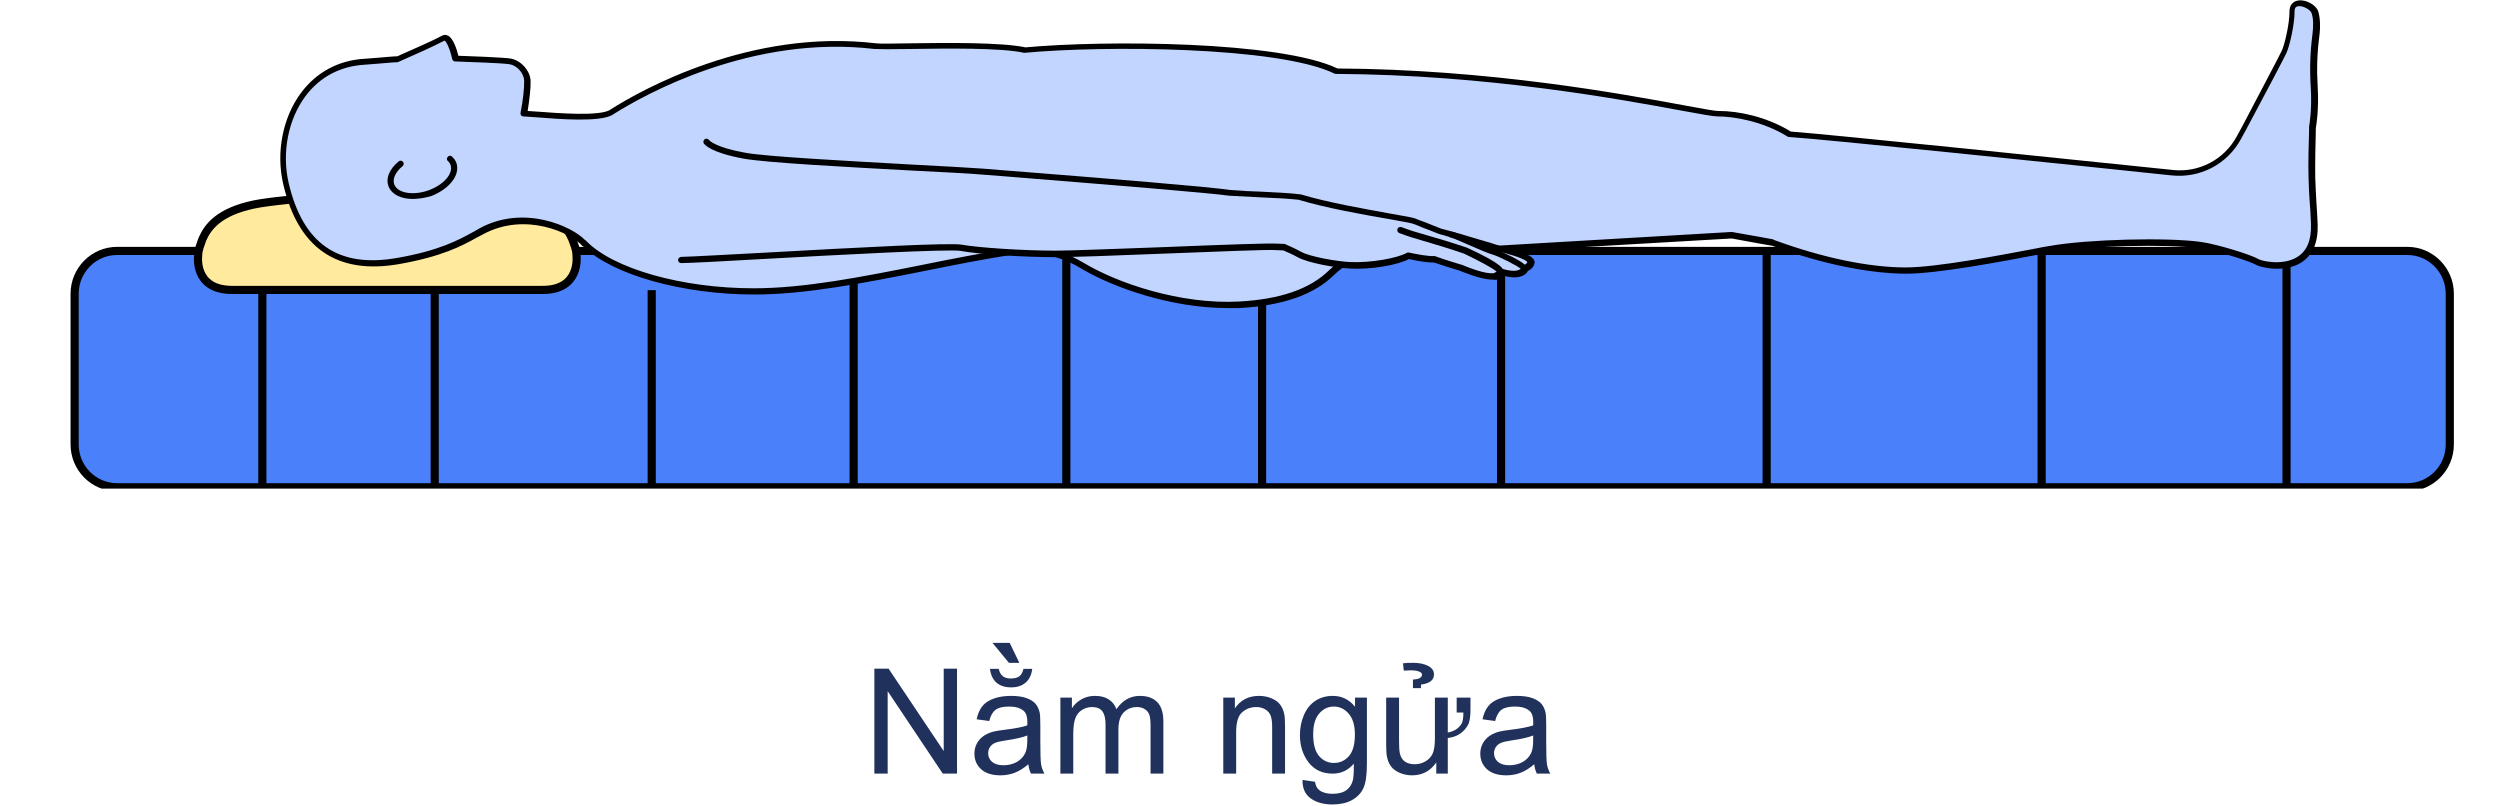 <svg width="307" height="99" viewBox="0 0 307 99" fill="none" xmlns="http://www.w3.org/2000/svg">
<path d="M107.371 95V82.115H109.12L115.888 92.231V82.115H117.522V95H115.773L109.006 84.875V95H107.371ZM126.285 93.849C125.699 94.347 125.134 94.698 124.589 94.903C124.05 95.108 123.47 95.211 122.849 95.211C121.823 95.211 121.035 94.962 120.484 94.464C119.934 93.96 119.658 93.318 119.658 92.539C119.658 92.082 119.761 91.666 119.966 91.291C120.177 90.91 120.449 90.606 120.783 90.377C121.123 90.148 121.504 89.976 121.926 89.858C122.236 89.776 122.705 89.697 123.332 89.621C124.609 89.469 125.55 89.287 126.153 89.076C126.159 88.859 126.162 88.722 126.162 88.663C126.162 88.019 126.013 87.564 125.714 87.301C125.31 86.943 124.709 86.765 123.912 86.765C123.168 86.765 122.617 86.897 122.26 87.16C121.908 87.418 121.647 87.878 121.478 88.54L119.931 88.329C120.071 87.667 120.303 87.134 120.625 86.73C120.947 86.319 121.413 86.006 122.022 85.789C122.632 85.566 123.338 85.455 124.141 85.455C124.938 85.455 125.585 85.549 126.083 85.736C126.581 85.924 126.947 86.161 127.182 86.448C127.416 86.73 127.58 87.087 127.674 87.52C127.727 87.79 127.753 88.276 127.753 88.98V91.089C127.753 92.56 127.785 93.491 127.85 93.884C127.92 94.27 128.055 94.643 128.254 95H126.602C126.438 94.672 126.332 94.288 126.285 93.849ZM126.153 90.315C125.579 90.55 124.718 90.749 123.569 90.913C122.919 91.007 122.459 91.112 122.189 91.23C121.92 91.347 121.712 91.519 121.565 91.748C121.419 91.971 121.346 92.22 121.346 92.495C121.346 92.917 121.504 93.269 121.82 93.55C122.143 93.831 122.611 93.972 123.227 93.972C123.836 93.972 124.378 93.84 124.853 93.576C125.327 93.307 125.676 92.94 125.898 92.478C126.068 92.12 126.153 91.593 126.153 90.895V90.315ZM125.679 82.133H126.76C126.672 82.865 126.402 83.428 125.951 83.82C125.506 84.213 124.911 84.409 124.167 84.409C123.417 84.409 122.816 84.216 122.365 83.829C121.92 83.436 121.653 82.871 121.565 82.133H122.646C122.729 82.531 122.89 82.83 123.13 83.029C123.376 83.223 123.704 83.319 124.114 83.319C124.589 83.319 124.946 83.226 125.187 83.038C125.433 82.845 125.597 82.543 125.679 82.133ZM125.178 81.403H123.903L121.873 78.942H123.991L125.178 81.403ZM130.214 95V85.666H131.629V86.976C131.922 86.519 132.312 86.152 132.798 85.877C133.284 85.596 133.838 85.455 134.459 85.455C135.15 85.455 135.716 85.599 136.155 85.886C136.601 86.173 136.914 86.574 137.096 87.09C137.834 86 138.795 85.455 139.979 85.455C140.904 85.455 141.616 85.713 142.114 86.228C142.612 86.738 142.861 87.526 142.861 88.593V95H141.288V89.12C141.288 88.487 141.235 88.033 141.13 87.758C141.03 87.477 140.846 87.251 140.576 87.081C140.307 86.911 139.99 86.826 139.627 86.826C138.971 86.826 138.426 87.046 137.992 87.485C137.559 87.919 137.342 88.616 137.342 89.577V95H135.76V88.936C135.76 88.232 135.631 87.705 135.373 87.353C135.115 87.002 134.693 86.826 134.107 86.826C133.662 86.826 133.249 86.943 132.868 87.178C132.493 87.412 132.221 87.755 132.051 88.206C131.881 88.657 131.796 89.308 131.796 90.157V95H130.214ZM150.218 95V85.666H151.642V86.993C152.327 85.968 153.317 85.455 154.612 85.455C155.175 85.455 155.69 85.558 156.159 85.763C156.634 85.962 156.988 86.226 157.223 86.554C157.457 86.882 157.621 87.272 157.715 87.723C157.773 88.016 157.803 88.528 157.803 89.261V95H156.221V89.322C156.221 88.678 156.159 88.197 156.036 87.881C155.913 87.559 155.693 87.304 155.377 87.116C155.066 86.923 154.7 86.826 154.278 86.826C153.604 86.826 153.021 87.04 152.529 87.468C152.043 87.895 151.8 88.707 151.8 89.902V95H150.218ZM159.947 95.773L161.485 96.002C161.55 96.477 161.729 96.822 162.021 97.039C162.414 97.332 162.95 97.478 163.63 97.478C164.362 97.478 164.928 97.332 165.326 97.039C165.725 96.746 165.994 96.336 166.135 95.809C166.217 95.486 166.255 94.81 166.249 93.778C165.558 94.593 164.696 95 163.665 95C162.382 95 161.389 94.537 160.686 93.611C159.982 92.686 159.631 91.575 159.631 90.28C159.631 89.39 159.792 88.569 160.114 87.819C160.437 87.064 160.902 86.481 161.512 86.07C162.127 85.66 162.848 85.455 163.674 85.455C164.775 85.455 165.684 85.9 166.398 86.791V85.666H167.857V93.734C167.857 95.188 167.708 96.216 167.409 96.819C167.116 97.429 166.647 97.909 166.003 98.261C165.364 98.612 164.576 98.788 163.639 98.788C162.525 98.788 161.626 98.536 160.94 98.032C160.255 97.534 159.924 96.781 159.947 95.773ZM161.257 90.166C161.257 91.391 161.5 92.284 161.986 92.847C162.473 93.409 163.082 93.69 163.814 93.69C164.541 93.69 165.15 93.412 165.643 92.856C166.135 92.293 166.381 91.414 166.381 90.219C166.381 89.076 166.126 88.215 165.616 87.635C165.112 87.055 164.503 86.765 163.788 86.765C163.085 86.765 162.487 87.052 161.995 87.626C161.503 88.194 161.257 89.041 161.257 90.166ZM178.879 87.503V85.666H180.575V87.116C180.575 88.036 180.47 88.678 180.259 89.041C179.72 89.978 178.896 90.506 177.789 90.623V95H176.374V93.629C175.647 94.684 174.66 95.211 173.412 95.211C172.867 95.211 172.354 95.108 171.874 94.903C171.399 94.692 171.045 94.426 170.811 94.103C170.576 93.781 170.412 93.389 170.318 92.926C170.254 92.609 170.222 92.117 170.222 91.449V85.666H171.804V90.843C171.804 91.681 171.836 92.237 171.9 92.513C172.105 93.403 172.715 93.849 173.729 93.849C174.215 93.849 174.663 93.726 175.073 93.48C175.489 93.233 175.782 92.902 175.952 92.486C176.122 92.07 176.207 91.464 176.207 90.667V85.666H177.789V89.955C178.533 89.826 179.09 89.478 179.459 88.909C179.623 88.663 179.705 88.194 179.705 87.503H178.879ZM173.509 83.451C173.843 83.416 174.057 83.384 174.15 83.355C174.461 83.249 174.619 83.085 174.625 82.862C174.631 82.728 174.549 82.613 174.379 82.519C174.133 82.385 173.743 82.317 173.21 82.317C173.028 82.317 172.753 82.329 172.384 82.353L172.287 81.456C172.516 81.409 172.938 81.389 173.553 81.394C174.273 81.4 174.862 81.518 175.319 81.746C175.823 81.992 176.081 82.335 176.093 82.774C176.116 83.501 175.583 83.932 174.493 84.066V84.506H173.509V83.451ZM188.406 93.849C187.82 94.347 187.255 94.698 186.71 94.903C186.171 95.108 185.591 95.211 184.97 95.211C183.944 95.211 183.156 94.962 182.605 94.464C182.055 93.96 181.779 93.318 181.779 92.539C181.779 92.082 181.882 91.666 182.087 91.291C182.298 90.91 182.57 90.606 182.904 90.377C183.244 90.148 183.625 89.976 184.047 89.858C184.357 89.776 184.826 89.697 185.453 89.621C186.73 89.469 187.671 89.287 188.274 89.076C188.28 88.859 188.283 88.722 188.283 88.663C188.283 88.019 188.134 87.564 187.835 87.301C187.431 86.943 186.83 86.765 186.033 86.765C185.289 86.765 184.738 86.897 184.381 87.16C184.029 87.418 183.769 87.878 183.599 88.54L182.052 88.329C182.192 87.667 182.424 87.134 182.746 86.73C183.068 86.319 183.534 86.006 184.144 85.789C184.753 85.566 185.459 85.455 186.262 85.455C187.059 85.455 187.706 85.549 188.204 85.736C188.702 85.924 189.068 86.161 189.303 86.448C189.537 86.73 189.701 87.087 189.795 87.52C189.848 87.79 189.874 88.276 189.874 88.98V91.089C189.874 92.56 189.906 93.491 189.971 93.884C190.041 94.27 190.176 94.643 190.375 95H188.723C188.559 94.672 188.453 94.288 188.406 93.849ZM188.274 90.315C187.7 90.55 186.839 90.749 185.69 90.913C185.04 91.007 184.58 91.112 184.311 91.23C184.041 91.347 183.833 91.519 183.687 91.748C183.54 91.971 183.467 92.22 183.467 92.495C183.467 92.917 183.625 93.269 183.941 93.55C184.264 93.831 184.732 93.972 185.348 93.972C185.957 93.972 186.499 93.84 186.974 93.576C187.448 93.307 187.797 92.94 188.02 92.478C188.189 92.12 188.274 91.593 188.274 90.895V90.315Z" fill="#20315C"/>
<g clip-path="url(#clip0_139_917)">
<path d="M295.625 59.834H14.375C11.506 59.834 9.165 57.474 9.165 54.582V36.066C9.165 33.175 11.506 30.814 14.375 30.814H295.625C298.494 30.814 300.835 33.175 300.835 36.066V54.582C300.835 57.474 298.494 59.834 295.625 59.834Z" fill="#4B80FB" stroke="black" stroke-miterlimit="10"/>
<path d="M32.215 30.814V59.834" stroke="black" stroke-miterlimit="10"/>
<path d="M53.385 30.814V59.834" stroke="black" stroke-miterlimit="10"/>
<path d="M80.03 35.634V59.834" stroke="black" stroke-miterlimit="10"/>
<path d="M104.828 33.307V59.834" stroke="black" stroke-miterlimit="10"/>
<path d="M130.944 30.648V59.834" stroke="black" stroke-miterlimit="10"/>
<path d="M154.984 30.881V59.834" stroke="black" stroke-miterlimit="10"/>
<path d="M184.332 30.881V59.834" stroke="black" stroke-miterlimit="10"/>
<path d="M216.945 30.715V59.834" stroke="black" stroke-miterlimit="10"/>
<path d="M250.712 30.814V59.834" stroke="black" stroke-miterlimit="10"/>
<path d="M280.786 30.881V59.834" stroke="black" stroke-miterlimit="10"/>
<path d="M70.797 31.379C70.797 30.615 70.5 30.017 70.269 29.352C69.609 27.823 68.225 26.028 64.037 25.13C62.223 24.731 57.672 24.299 55.133 24.199C51.341 24.066 43.789 24.066 39.997 24.199C37.458 24.299 32.941 24.731 31.094 25.13C26.939 26.028 25.554 27.789 24.861 29.352C24.631 30.05 24.334 30.648 24.334 31.379C24.334 31.379 23.74 35.601 28.489 35.601H28.785H66.378H66.609C71.357 35.634 70.797 31.379 70.797 31.379Z" fill="#FFEA9D" stroke="black" stroke-miterlimit="10"/>
<path d="M48.835 32.078C54.903 31.014 57.178 29.451 59.09 28.454C64.466 25.496 70.401 28.288 71.786 29.917V29.884C75.084 33.274 83.591 35.8 92.627 35.8C102.025 35.8 113.5 32.576 124.448 30.881C127.383 30.415 130.351 31.047 132.857 32.576C136.748 34.936 144.629 37.828 152.115 37.429C156.6 37.197 160.788 36.199 163.525 33.44C164.613 32.343 166.031 31.679 167.548 31.579C179.485 30.814 212.559 28.92 212.559 28.92C212.559 28.92 217.572 29.817 217.605 29.817C218.693 30.216 226.673 33.241 233.994 33.241C238.511 33.241 248.668 31.147 251.867 30.582C256.12 29.817 265.947 29.518 270.234 30.116C272.344 30.415 276.367 31.745 277.093 32.144C277.95 32.643 284.348 33.839 284.15 27.523C284.051 25.13 283.919 24.1 283.853 21.806C283.787 19.745 283.919 15.723 283.919 15.623C283.919 15.623 284.315 13.562 284.15 10.571C284.018 8.51 284.084 6.449 284.348 4.388C284.48 3.357 284.512 2.26 284.249 1.463C283.952 0.532 281.446 -0.366 281.446 1.33C281.446 3.058 280.786 5.684 280.456 6.349C280.094 7.08 278.049 10.969 275.609 15.623C275.378 16.055 275.147 16.454 274.917 16.886C273.301 19.845 270.102 21.507 266.772 21.174C254.373 19.878 224.398 16.753 219.715 16.454C216.582 14.493 212.988 13.928 210.911 13.961C208.833 13.994 188.355 8.875 164.085 8.742C157.193 5.385 135.726 5.252 125.833 6.149C121.678 5.219 109.082 5.85 107.466 5.651C92.462 3.889 79.469 11.003 75.216 13.662C75.15 13.695 75.084 13.762 75.018 13.795C73.27 14.726 67.301 14.094 64.301 13.895L64.334 13.828C64.63 12.299 64.795 10.704 64.762 9.839C64.729 8.809 63.74 7.645 62.586 7.479C61.498 7.313 56.288 7.147 55.958 7.147C55.892 6.881 55.265 4.155 54.441 4.654C53.056 5.418 49.132 7.113 48.835 7.246C48.077 7.28 45.636 7.512 44.845 7.546C36.997 7.978 33.6 16.022 35.117 22.537C36.634 29.052 40.492 33.54 48.835 32.078Z" fill="#C2D5FF"/>
<path d="M150.697 37.828C143.871 37.828 136.682 35.335 132.659 32.909C130.186 31.413 127.284 30.814 124.481 31.247C120.854 31.812 117.128 32.543 113.533 33.274C106.015 34.77 98.925 36.166 92.627 36.166C83.789 36.166 75.215 33.74 71.654 30.282C71.588 30.249 71.522 30.216 71.489 30.183C70.203 28.654 64.531 25.928 59.288 28.787C59.024 28.92 58.794 29.053 58.53 29.186C56.749 30.183 54.276 31.512 48.934 32.443L48.868 32.078L48.934 32.443C41.349 33.74 36.601 30.449 34.787 22.637C33.864 18.715 34.721 14.427 36.964 11.402C38.876 8.842 41.613 7.379 44.845 7.213C45.175 7.18 45.834 7.147 46.526 7.08C47.417 7.014 48.307 6.914 48.769 6.914C48.868 6.881 49.033 6.814 49.23 6.715C50.418 6.183 53.188 4.986 54.276 4.388C54.507 4.255 54.737 4.255 54.968 4.355C55.661 4.654 56.09 6.05 56.287 6.848C57.441 6.881 61.662 7.047 62.652 7.18C63.938 7.379 65.092 8.643 65.158 9.906C65.191 10.737 65.026 12.199 64.795 13.629C65.125 13.662 65.455 13.662 65.817 13.695C68.851 13.928 73.468 14.26 74.853 13.529L75.05 13.396C78.777 11.036 92.198 3.49 107.565 5.319C108.059 5.385 109.675 5.352 111.753 5.319C116.237 5.252 122.997 5.186 125.932 5.817C135.627 4.92 157.16 5.019 164.25 8.41C182.881 8.51 199.039 11.501 206.789 12.931C208.965 13.33 210.548 13.629 210.976 13.629C211.009 13.629 211.042 13.629 211.108 13.629C213.417 13.629 216.879 14.294 219.913 16.155C224.859 16.521 254.373 19.579 266.87 20.875C270.036 21.208 273.103 19.612 274.653 16.787C274.883 16.355 275.114 15.956 275.345 15.524C277.488 11.435 279.83 7.014 280.193 6.249C280.522 5.584 281.149 3.025 281.149 1.396C281.149 0.665 281.545 0.166 282.204 0.066C283.16 -0.1 284.413 0.598 284.677 1.396C284.908 2.161 284.974 3.191 284.809 4.487C284.545 6.482 284.479 8.543 284.611 10.604C284.776 13.429 284.446 15.424 284.38 15.723C284.38 15.789 284.38 15.922 284.38 16.122C284.347 17.252 284.281 20.21 284.314 21.872C284.347 23.036 284.413 23.834 284.446 24.698C284.512 25.529 284.545 26.393 284.611 27.557C284.677 29.817 283.985 31.38 282.534 32.277C280.489 33.507 277.653 32.875 277.027 32.51C276.367 32.111 272.377 30.814 270.3 30.515C266.178 29.917 256.45 30.183 252.064 30.947C251.537 31.047 250.877 31.18 250.053 31.313C245.832 32.111 237.951 33.607 234.125 33.607C229.542 33.607 223.705 32.41 217.736 30.216L217.638 30.183C217.374 30.15 216.45 29.983 212.658 29.285C211.273 29.352 179.254 31.213 167.679 31.945C166.294 32.044 164.942 32.643 163.887 33.706C161.414 36.166 157.589 37.529 152.214 37.828C151.653 37.828 151.159 37.828 150.697 37.828ZM126.295 30.349C128.636 30.349 130.977 31.014 133.022 32.244C137.243 34.803 144.992 37.396 152.082 37.03C157.259 36.764 160.919 35.468 163.261 33.141C164.448 31.978 165.965 31.247 167.547 31.147C179.353 30.416 212.23 28.521 212.592 28.488C212.625 28.488 212.658 28.488 212.691 28.488C214.637 28.82 217.539 29.352 217.704 29.385C217.736 29.385 217.769 29.385 217.769 29.418L217.901 29.485C223.771 31.645 229.509 32.842 234.027 32.842C237.786 32.842 245.601 31.346 249.822 30.548C250.646 30.382 251.339 30.249 251.833 30.183C256.318 29.385 266.145 29.119 270.333 29.717C272.377 30.017 276.532 31.313 277.324 31.812C277.785 32.078 280.324 32.643 282.072 31.579C283.292 30.848 283.853 29.485 283.787 27.523C283.754 26.36 283.688 25.496 283.622 24.665C283.556 23.8 283.523 22.97 283.49 21.806C283.424 20.111 283.523 17.152 283.556 16.022C283.556 15.789 283.556 15.623 283.556 15.623C283.556 15.59 283.556 15.557 283.556 15.557C283.556 15.524 283.952 13.496 283.754 10.604C283.622 8.51 283.688 6.415 283.952 4.355C284.117 3.158 284.084 2.227 283.853 1.596C283.721 1.197 282.798 0.665 282.204 0.765C282.006 0.798 281.775 0.897 281.775 1.363C281.775 3.125 281.116 5.817 280.753 6.548C280.423 7.247 278.643 10.637 275.873 15.823C275.642 16.255 275.411 16.654 275.18 17.086C273.498 20.177 270.168 21.906 266.672 21.54C254.076 20.21 224.299 17.119 219.649 16.82C219.583 16.82 219.517 16.787 219.484 16.753C216.516 14.925 213.021 14.294 210.878 14.294C210.35 14.294 208.932 14.028 206.558 13.595C198.808 12.166 182.65 9.174 164.052 9.075C163.986 9.075 163.953 9.075 163.887 9.042C156.995 5.684 135.462 5.584 125.833 6.482C125.8 6.482 125.767 6.482 125.734 6.482C122.931 5.85 116.171 5.95 111.687 6.017C109.51 6.05 107.96 6.05 107.4 6.017C92.264 4.222 79.074 11.668 75.38 13.994L75.182 14.127C73.567 14.992 69.016 14.659 65.718 14.393C65.191 14.36 64.696 14.327 64.267 14.294C64.136 14.294 64.037 14.227 63.971 14.127C63.905 14.028 63.905 13.895 63.938 13.795V13.762C64.234 12.299 64.399 10.704 64.366 9.873C64.333 9.042 63.542 8.011 62.487 7.878C61.596 7.745 57.804 7.612 55.892 7.546C55.727 7.546 55.562 7.413 55.529 7.247C55.232 5.884 54.77 5.019 54.573 4.986C53.419 5.618 50.648 6.848 49.428 7.379C49.132 7.512 48.967 7.579 48.901 7.612C48.868 7.645 48.802 7.645 48.769 7.645C48.34 7.645 47.351 7.745 46.494 7.812C45.801 7.878 45.142 7.911 44.812 7.945C41.778 8.111 39.239 9.474 37.491 11.834C35.381 14.693 34.589 18.748 35.447 22.471C37.194 29.917 41.514 32.942 48.736 31.679C53.946 30.781 56.353 29.451 58.101 28.488C58.365 28.355 58.629 28.188 58.859 28.055C64.3 25.064 70.236 27.789 71.852 29.485C71.885 29.518 71.951 29.518 71.984 29.584C75.314 33.008 83.756 35.402 92.561 35.402C98.793 35.402 105.85 34.005 113.335 32.51C116.963 31.778 120.689 31.047 124.316 30.482C125.009 30.416 125.635 30.349 126.295 30.349Z" fill="black"/>
<path d="M83.624 31.945C88.307 31.812 115.908 30.05 118.018 30.416C120.162 30.814 125.735 31.147 129.593 31.147C133.451 31.147 155.709 30.116 156.666 30.282L157.655 30.316C158.018 30.482 159.04 30.947 159.502 31.213C160.722 31.911 164.25 32.476 165.701 32.576C168.438 32.742 171.802 32.044 172.923 31.38C174.011 31.612 175.264 31.845 176.154 31.812C177.012 32.144 179.353 32.842 179.353 32.842C179.353 32.842 182.189 34.105 183.508 33.906C183.772 33.873 184.168 33.54 184.233 33.307C184.926 33.507 185.651 33.673 186.146 33.573C186.872 33.474 187.135 33.141 187.168 32.909C187.465 32.809 187.795 32.576 187.894 32.244C188.125 31.413 184.102 30.548 184.102 30.548C184.102 30.548 182.387 29.983 180.013 29.319C178.726 28.953 177.638 28.654 176.715 28.388C175.396 27.889 174.176 27.357 173.483 27.125C172.626 26.792 164.415 25.695 159.436 24.199C157.424 23.967 153.896 23.867 150.862 23.668C148.356 23.235 124.646 21.407 120.491 21.041C116.369 20.676 95.232 19.812 91.209 19.08C87.186 18.349 86.592 17.385 86.592 17.385L83.624 31.945Z" fill="#C2D5FF"/>
<path d="M183.244 34.338C181.826 34.338 179.518 33.341 179.254 33.241C178.99 33.175 176.979 32.543 176.121 32.244C175.264 32.244 174.209 32.078 173.022 31.812C171.736 32.51 168.438 33.141 165.701 32.975C164.217 32.909 160.623 32.31 159.337 31.579C158.941 31.346 157.985 30.914 157.589 30.748L156.699 30.715C156.666 30.715 156.666 30.715 156.633 30.715C156.105 30.615 149.081 30.914 142.882 31.147C137.309 31.38 131.505 31.579 129.659 31.579H129.626C125.603 31.579 120.063 31.213 117.985 30.814C116.567 30.549 102.75 31.313 93.583 31.812C89.065 32.078 85.141 32.277 83.657 32.31C83.427 32.31 83.295 32.144 83.262 31.945C83.262 31.745 83.427 31.579 83.624 31.546C85.108 31.512 89.032 31.28 93.55 31.047C106.18 30.349 116.732 29.784 118.117 30.05C120.162 30.416 125.636 30.781 129.626 30.781H129.659C131.505 30.781 137.243 30.549 142.849 30.349C150.994 30.017 156.039 29.851 156.732 29.917L157.688 29.95C157.721 29.95 157.787 29.95 157.82 29.983C158.216 30.15 159.238 30.615 159.699 30.881C160.821 31.546 164.316 32.111 165.734 32.177C168.372 32.31 171.67 31.679 172.758 31.047C172.824 31.014 172.923 30.981 173.022 31.014C173.978 31.213 175.264 31.479 176.154 31.446C176.187 31.446 176.253 31.446 176.286 31.479C177.144 31.812 179.452 32.51 179.485 32.51H179.518C180.276 32.842 182.453 33.706 183.475 33.54C183.574 33.507 183.838 33.308 183.904 33.208C183.97 33.008 184.167 32.909 184.365 32.975C185.322 33.274 185.849 33.274 186.113 33.241C186.674 33.175 186.805 32.942 186.838 32.875C186.871 32.742 186.937 32.643 187.069 32.576C187.267 32.51 187.498 32.377 187.564 32.177C187.333 31.845 185.75 31.28 184.068 30.914H184.035C184.003 30.914 182.288 30.349 179.979 29.684C179.386 29.518 178.792 29.352 178.298 29.186C177.704 29.02 177.177 28.853 176.682 28.72C175.923 28.421 175.231 28.155 174.637 27.922C174.176 27.723 173.747 27.557 173.45 27.457C173.186 27.357 171.933 27.158 170.515 26.892C167.416 26.36 162.766 25.529 159.469 24.532C158.281 24.399 156.567 24.299 154.753 24.233C153.5 24.166 152.181 24.1 150.961 24.033H150.928C149.081 23.734 135.165 22.604 126.889 21.939C123.987 21.706 121.645 21.507 120.623 21.441C119.238 21.308 115.842 21.141 111.951 20.942C103.97 20.51 94.012 19.978 91.308 19.479C87.318 18.748 86.559 17.784 86.427 17.618C86.329 17.452 86.361 17.219 86.559 17.086C86.724 16.986 86.955 17.02 87.087 17.219C87.087 17.219 87.779 18.083 91.473 18.748C94.111 19.247 104.465 19.779 112.017 20.211C115.941 20.41 119.304 20.61 120.722 20.709C121.777 20.809 124.086 20.975 126.988 21.208C135.825 21.906 149.147 23.003 151.093 23.335C152.313 23.435 153.599 23.502 154.852 23.535C156.699 23.634 158.446 23.701 159.666 23.867C159.699 23.867 159.699 23.867 159.732 23.867C162.997 24.864 167.647 25.662 170.713 26.227C172.527 26.526 173.483 26.726 173.78 26.826C174.077 26.959 174.506 27.125 175 27.291C175.594 27.524 176.286 27.823 177.012 28.089C177.473 28.222 178.001 28.355 178.595 28.521C179.122 28.654 179.683 28.82 180.309 29.02C182.519 29.651 184.2 30.183 184.365 30.249C185.19 30.416 187.861 31.08 188.355 31.878C188.487 32.111 188.454 32.277 188.421 32.41C188.322 32.776 188.026 33.075 187.63 33.274C187.498 33.54 187.201 33.906 186.344 34.039C185.882 34.105 185.289 34.039 184.53 33.839C184.299 34.105 183.97 34.305 183.706 34.371C183.475 34.338 183.343 34.338 183.244 34.338Z" fill="black"/>
<path d="M184.233 33.74C184.2 33.74 184.167 33.74 184.134 33.74C183.969 33.706 183.871 33.573 183.838 33.407C183.541 33.041 181.529 31.978 179.782 31.147C179.584 31.08 177.869 30.482 175.693 29.85C173.45 29.186 173.055 29.086 171.834 28.62C171.637 28.554 171.538 28.321 171.604 28.122C171.67 27.922 171.9 27.823 172.098 27.889C173.252 28.321 173.582 28.421 175.89 29.086C178.232 29.751 180.012 30.382 180.045 30.382H180.078C184.761 32.543 184.629 33.075 184.563 33.374C184.563 33.607 184.398 33.74 184.233 33.74Z" fill="black"/>
<path d="M187.201 33.341C187.168 33.341 187.168 33.341 187.135 33.341C187.003 33.307 186.871 33.208 186.838 33.075C186.476 32.709 184.101 31.479 183.244 31.247C182.749 31.114 181.529 30.582 180.375 30.083C179.518 29.718 178.496 29.252 178.232 29.186C178.067 29.186 177.902 29.053 177.869 28.886C177.836 28.687 177.968 28.488 178.166 28.454C178.397 28.421 178.693 28.521 180.672 29.418C181.76 29.884 182.98 30.449 183.409 30.549C183.772 30.648 187.663 32.211 187.564 33.042C187.531 33.208 187.366 33.341 187.201 33.341Z" fill="black"/>
<path d="M50.681 24.432C49.296 24.432 48.142 23.9 47.746 22.97C47.318 21.972 47.779 20.776 48.967 19.812C49.132 19.679 49.362 19.712 49.494 19.878C49.626 20.044 49.593 20.277 49.428 20.41C48.538 21.141 48.142 22.039 48.439 22.703C48.901 23.767 50.879 24.033 52.726 23.335C53.946 22.87 54.935 22.072 55.265 21.241C55.43 20.842 55.43 20.476 55.298 20.177C55.232 20.044 55.133 19.878 55.001 19.778C54.836 19.645 54.836 19.413 55.001 19.247C55.133 19.08 55.364 19.08 55.529 19.247C55.727 19.446 55.892 19.645 55.99 19.878C56.221 20.377 56.188 20.975 55.958 21.54C55.529 22.571 54.408 23.501 52.99 24.066C52.198 24.299 51.407 24.432 50.681 24.432Z" fill="black"/>
</g>
<defs>
<clipPath id="clip0_139_917">
<rect width="307" height="60" fill="white"/>
</clipPath>
</defs>
</svg>
